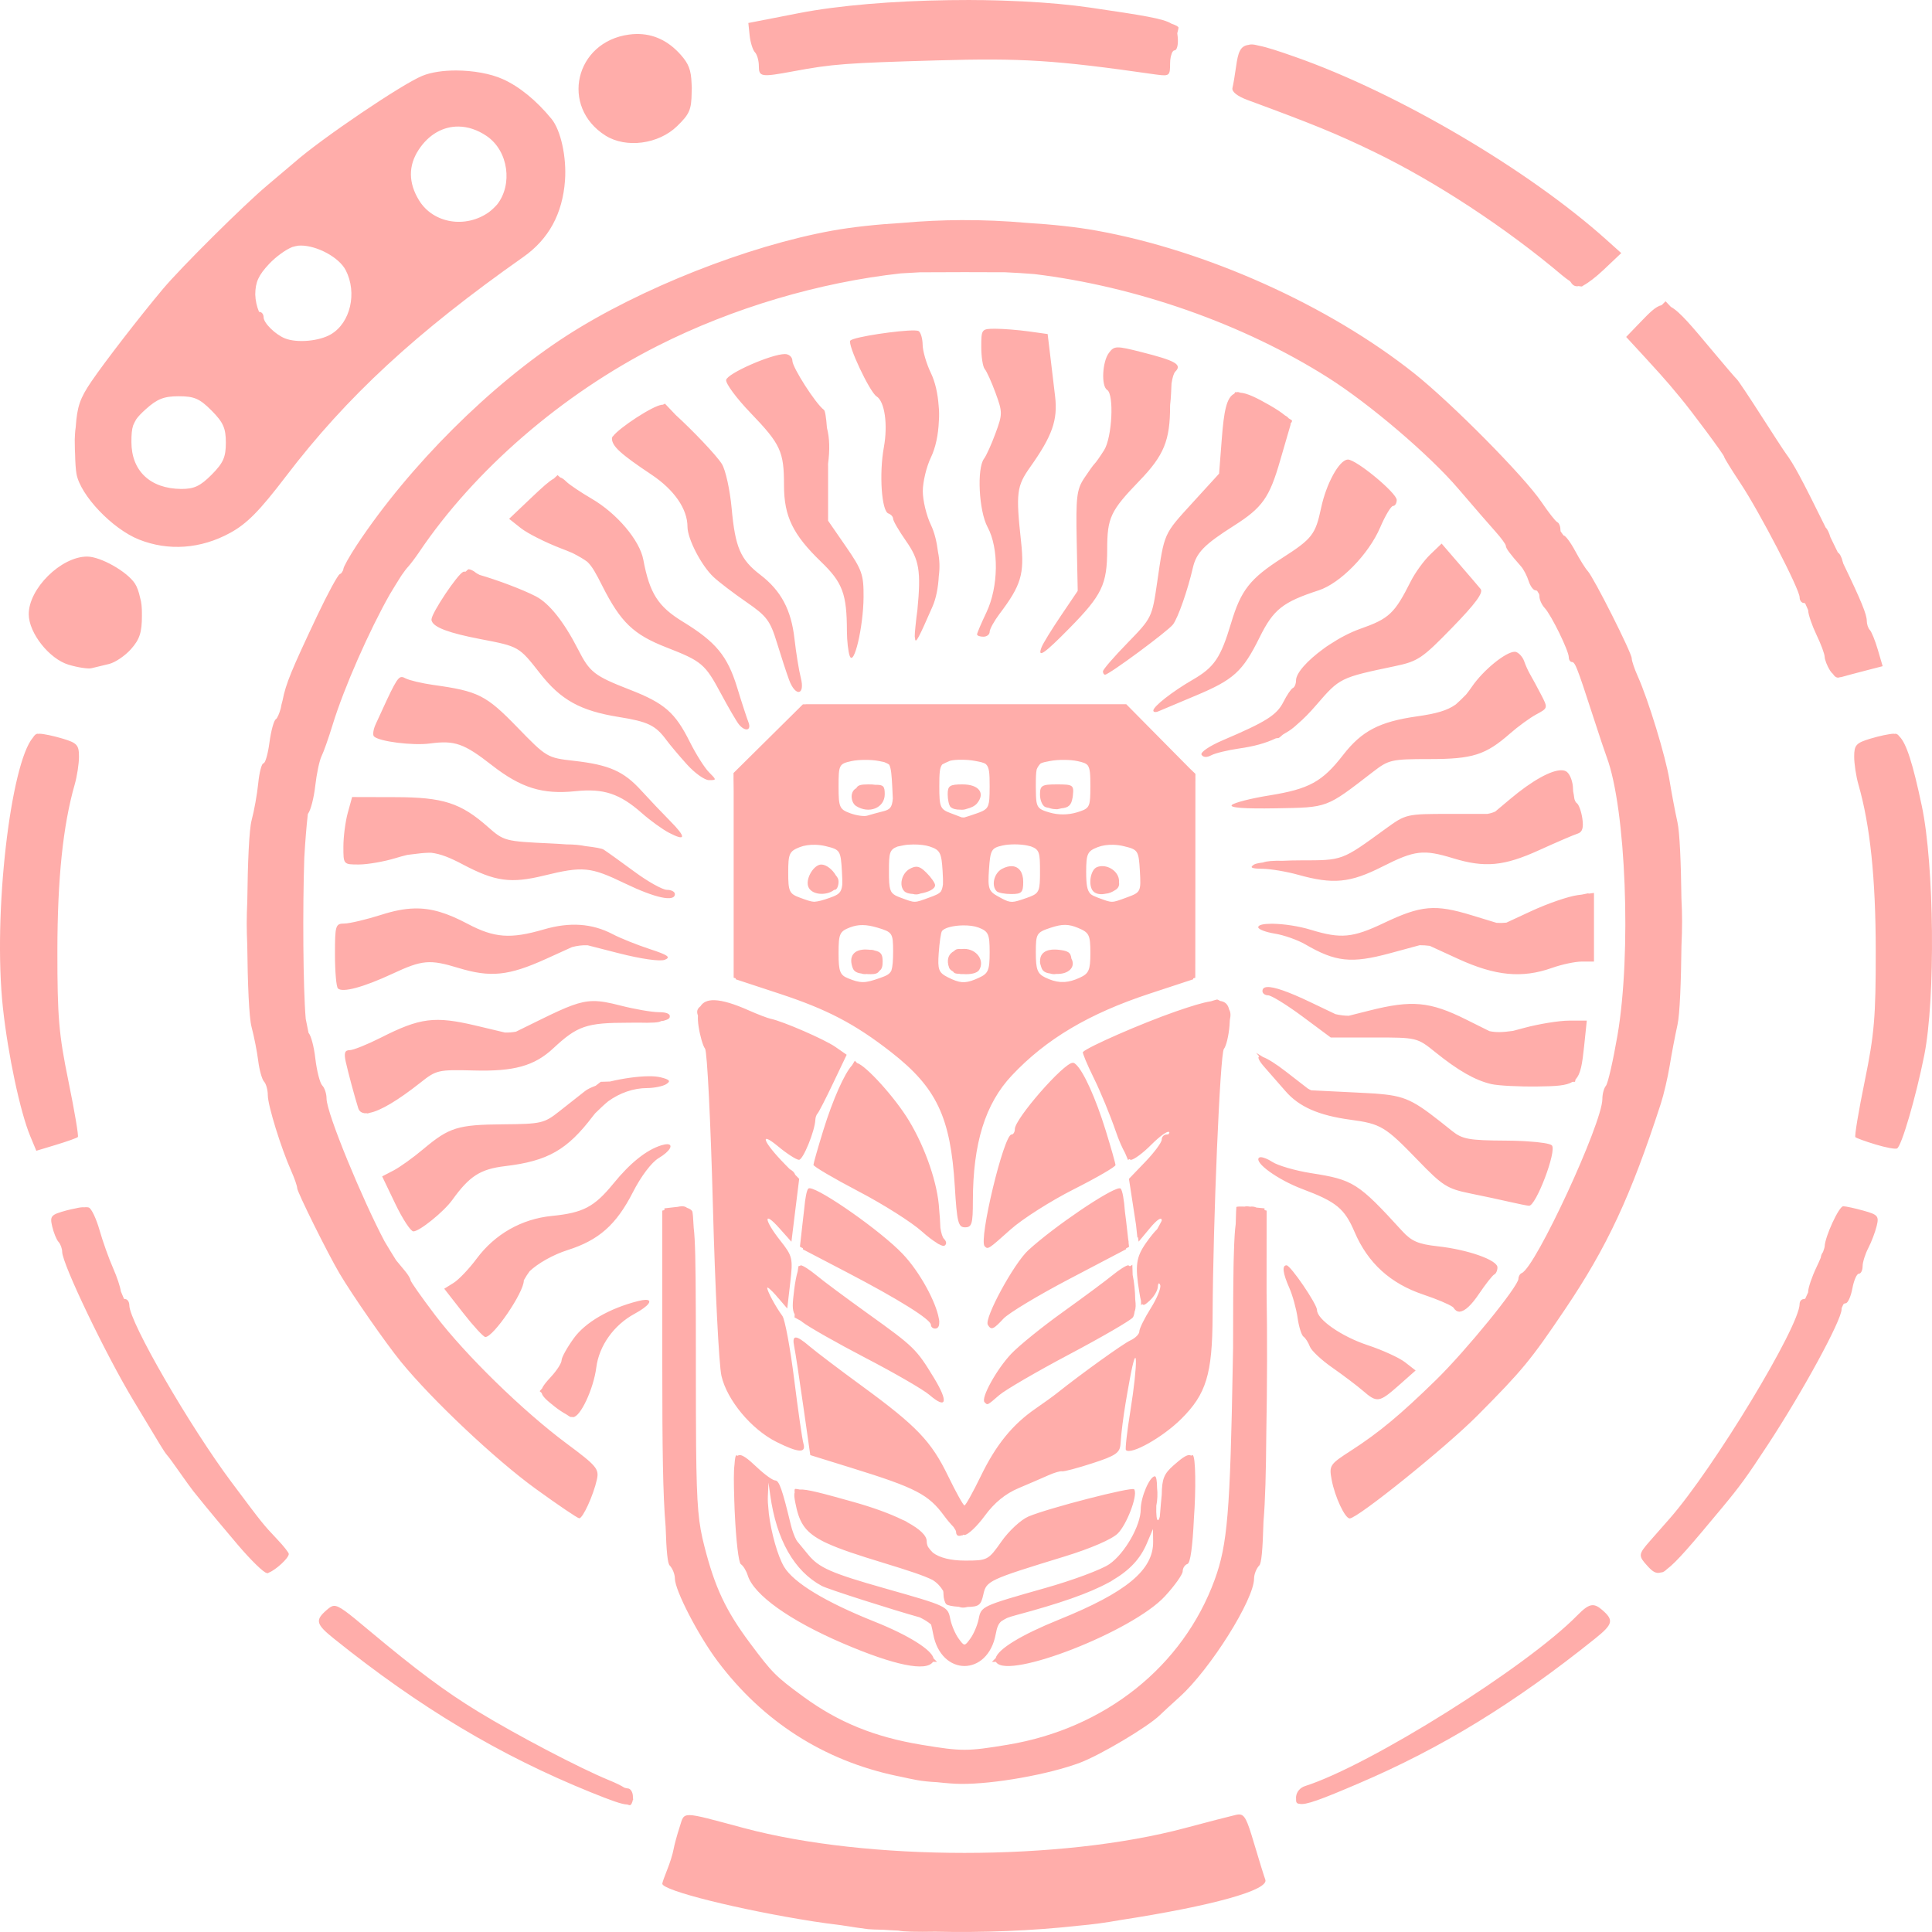 <svg width="50" height="50" viewBox="0 0 50 50" fill="none" xmlns="http://www.w3.org/2000/svg">
<g clip-path="url(#clip0_437_1273)">
<path d="M25.065 0C25.036 0 25.006 0.001 24.977 0.001C24.874 0.001 24.77 0.002 24.666 0.003C24.629 0.004 24.592 0.004 24.555 0.004C23.13 0.024 21.707 0.138 20.67 0.341L19.367 0.595L19.401 0.922C19.421 1.101 19.482 1.295 19.537 1.352C19.593 1.409 19.639 1.568 19.639 1.707C19.639 1.992 19.694 2.001 20.533 1.845C21.546 1.656 21.884 1.631 24.255 1.563C26.448 1.5 27.312 1.555 29.875 1.923C29.886 1.925 29.894 1.926 29.904 1.927C29.921 1.93 29.936 1.931 29.951 1.933C30.268 1.976 30.282 1.948 30.282 1.642C30.282 1.579 30.288 1.521 30.299 1.47C30.308 1.44 30.315 1.415 30.325 1.381C30.345 1.333 30.37 1.303 30.398 1.303C30.462 1.303 30.498 1.149 30.479 0.955C30.476 0.923 30.472 0.892 30.468 0.861C30.486 0.787 30.5 0.73 30.5 0.718C30.5 0.688 30.436 0.654 30.32 0.614C30.106 0.479 29.58 0.398 28.222 0.198C27.71 0.123 27.122 0.07 26.497 0.038L26.488 0.037L26.485 0.037C26.405 0.033 26.325 0.03 26.244 0.027C26.145 0.022 26.046 0.018 25.946 0.015C25.887 0.013 25.829 0.011 25.771 0.01C25.661 0.007 25.551 0.005 25.441 0.003L25.372 0.003C25.27 0.002 25.168 8.18834e-05 25.065 0ZM16.47 0.88C16.407 0.881 16.343 0.886 16.278 0.895C14.881 1.083 14.491 2.762 15.669 3.508C16.201 3.844 17.043 3.733 17.524 3.264C17.844 2.953 17.895 2.842 17.9 2.387C17.906 2.314 17.905 2.239 17.898 2.164C17.886 1.807 17.82 1.647 17.619 1.42C17.294 1.053 16.909 0.873 16.47 0.88ZM32.389 1.15C32.362 1.15 32.336 1.154 32.31 1.162C32.095 1.189 32.04 1.364 31.991 1.714C31.96 1.938 31.917 2.191 31.896 2.275C31.872 2.372 32.018 2.489 32.291 2.59C33.986 3.214 34.592 3.462 35.55 3.925C37.148 4.698 38.98 5.899 40.437 7.133C40.501 7.187 40.567 7.234 40.631 7.277C40.64 7.288 40.649 7.299 40.654 7.306C40.705 7.39 40.772 7.423 40.861 7.403C40.877 7.409 40.892 7.412 40.903 7.413C40.907 7.413 40.913 7.41 40.918 7.409C40.922 7.411 40.929 7.416 40.931 7.416C40.939 7.416 40.958 7.404 40.984 7.384C41.102 7.323 41.306 7.167 41.501 6.983L41.958 6.55L41.578 6.209C39.555 4.392 36.165 2.4 33.512 1.47C33.091 1.322 32.794 1.224 32.581 1.182C32.502 1.161 32.439 1.15 32.389 1.15M11.81 1.824C11.479 1.823 11.162 1.868 10.933 1.961C10.411 2.172 8.323 3.584 7.627 4.196C7.558 4.256 7.239 4.526 6.918 4.796C6.31 5.306 4.687 6.918 4.216 7.479C3.615 8.195 2.716 9.358 2.365 9.873C2.07 10.308 1.996 10.517 1.959 11.062C1.95 11.116 1.944 11.174 1.941 11.235C1.934 11.328 1.932 11.421 1.936 11.514C1.936 11.597 1.939 11.672 1.943 11.743C1.947 11.961 1.96 12.156 1.98 12.267C2.084 12.824 2.908 13.688 3.596 13.963C4.36 14.267 5.199 14.206 5.956 13.791C6.392 13.553 6.715 13.225 7.395 12.334C8.97 10.267 10.772 8.601 13.542 6.652C14.201 6.189 14.559 5.532 14.622 4.671C14.666 4.068 14.514 3.371 14.274 3.078C13.883 2.601 13.443 2.241 13.013 2.048C12.688 1.902 12.237 1.826 11.81 1.824ZM11.868 3.275C12.107 3.278 12.354 3.358 12.59 3.517C13.165 3.906 13.27 4.781 12.865 5.293C12.803 5.363 12.734 5.428 12.66 5.486C12.055 5.921 11.213 5.785 10.845 5.185C10.568 4.734 10.564 4.289 10.835 3.876C11.097 3.476 11.471 3.27 11.868 3.275ZM24.881 5.696C24.375 5.699 23.87 5.722 23.366 5.767C22.694 5.808 22.064 5.874 21.539 5.969C19.351 6.364 16.57 7.463 14.675 8.681C12.701 9.951 10.588 12.058 9.232 14.109C9.042 14.398 8.886 14.676 8.886 14.728C8.886 14.737 8.883 14.747 8.88 14.757L8.84 14.826C8.826 14.84 8.811 14.852 8.793 14.859C8.743 14.879 8.48 15.362 8.21 15.932C7.538 17.353 7.397 17.695 7.313 18.126C7.292 18.2 7.275 18.271 7.266 18.331C7.226 18.475 7.176 18.59 7.139 18.613C7.088 18.645 7.014 18.914 6.974 19.212C6.935 19.51 6.865 19.754 6.819 19.754C6.773 19.754 6.711 19.987 6.683 20.272C6.654 20.558 6.577 20.987 6.512 21.227C6.447 21.465 6.411 22.34 6.4 23.315C6.391 23.526 6.385 23.726 6.385 23.902C6.385 24.07 6.391 24.26 6.399 24.461C6.409 25.446 6.445 26.335 6.51 26.577C6.574 26.817 6.652 27.21 6.682 27.451C6.712 27.691 6.78 27.934 6.833 27.991C6.887 28.048 6.931 28.208 6.931 28.346C6.931 28.607 7.273 29.712 7.538 30.306C7.622 30.495 7.691 30.695 7.691 30.749C7.691 30.848 8.482 32.441 8.785 32.954C9.115 33.513 9.981 34.758 10.374 35.24C11.18 36.228 12.82 37.774 13.859 38.527C14.439 38.947 14.948 39.292 14.99 39.293C15.084 39.297 15.358 38.695 15.448 38.288C15.508 38.017 15.44 37.935 14.671 37.364C13.537 36.522 12.039 35.06 11.261 34.035C10.911 33.573 10.624 33.166 10.624 33.13C10.624 33.094 10.562 32.991 10.488 32.901C10.415 32.814 10.311 32.688 10.25 32.614C10.149 32.453 10.05 32.29 9.953 32.127C9.393 31.072 8.451 28.812 8.451 28.43C8.451 28.306 8.401 28.154 8.34 28.092C8.279 28.03 8.198 27.713 8.16 27.388C8.125 27.081 8.048 26.798 7.985 26.73L7.912 26.368C7.843 25.558 7.831 23.51 7.875 22.201C7.899 21.778 7.93 21.391 7.966 21.074C7.969 21.066 7.972 21.057 7.975 21.053C8.041 20.969 8.124 20.646 8.159 20.335C8.194 20.025 8.267 19.681 8.321 19.571C8.376 19.461 8.503 19.101 8.604 18.771C8.909 17.775 9.565 16.307 10.084 15.389C10.177 15.233 10.272 15.079 10.369 14.925C10.378 14.911 10.387 14.898 10.396 14.884C10.457 14.795 10.515 14.718 10.566 14.663C10.627 14.595 10.751 14.431 10.841 14.298C12.278 12.164 14.548 10.2 17.027 8.947C18.971 7.965 21.203 7.308 23.314 7.075C23.475 7.064 23.639 7.055 23.806 7.047C24.134 7.044 24.5 7.043 24.96 7.043C25.372 7.043 25.706 7.044 26.01 7.046C26.268 7.058 26.521 7.073 26.767 7.093C29.389 7.41 32.17 8.377 34.381 9.78C35.45 10.458 36.996 11.777 37.738 12.645C38.129 13.102 38.566 13.607 38.71 13.766C38.853 13.926 38.971 14.088 38.971 14.126C38.971 14.19 39.072 14.327 39.364 14.658C39.431 14.734 39.52 14.905 39.561 15.037C39.603 15.169 39.683 15.277 39.739 15.277C39.755 15.278 39.772 15.284 39.784 15.295C39.8 15.322 39.816 15.348 39.832 15.375C39.837 15.393 39.84 15.412 39.84 15.433C39.84 15.519 39.901 15.654 39.976 15.734C40.146 15.915 40.6 16.842 40.6 17.009C40.6 17.077 40.637 17.133 40.682 17.133C40.712 17.133 40.738 17.153 40.779 17.236C40.791 17.264 40.804 17.293 40.816 17.322C40.892 17.508 41.013 17.873 41.251 18.607C41.387 19.028 41.535 19.47 41.58 19.59C42.08 20.921 42.225 24.672 41.86 26.796C41.746 27.456 41.612 28.043 41.561 28.1C41.511 28.157 41.469 28.311 41.469 28.442C41.469 29.066 39.742 32.797 39.384 32.946C39.336 32.966 39.297 33.033 39.297 33.094C39.297 33.288 37.94 34.955 37.164 35.713C36.241 36.615 35.687 37.076 34.958 37.546C34.411 37.899 34.394 37.925 34.464 38.3C34.546 38.737 34.807 39.297 34.93 39.297C35.133 39.297 37.42 37.455 38.231 36.639C39.397 35.466 39.613 35.205 40.498 33.892C41.594 32.269 42.205 30.957 42.983 28.559C43.058 28.328 43.161 27.886 43.212 27.577C43.262 27.267 43.353 26.793 43.413 26.523C43.473 26.257 43.506 25.411 43.516 24.472C43.526 24.253 43.532 24.044 43.532 23.848C43.532 23.662 43.526 23.46 43.515 23.248C43.504 22.344 43.471 21.54 43.413 21.282C43.353 21.012 43.26 20.521 43.206 20.19C43.106 19.574 42.659 18.111 42.384 17.499C42.299 17.31 42.229 17.102 42.229 17.038C42.229 16.896 41.245 14.943 41.09 14.778C41.03 14.714 40.884 14.48 40.766 14.259C40.648 14.039 40.513 13.858 40.467 13.858C40.466 13.858 40.465 13.857 40.464 13.857C40.439 13.822 40.413 13.786 40.388 13.751C40.385 13.735 40.383 13.719 40.383 13.703C40.383 13.618 40.346 13.532 40.301 13.512C40.257 13.492 40.074 13.259 39.894 12.993C39.448 12.332 37.569 10.433 36.598 9.661C34.381 7.901 31.222 6.482 28.381 5.969C27.862 5.875 27.24 5.809 26.575 5.768C26.012 5.718 25.447 5.694 24.881 5.696M7.788 6.355C8.201 6.356 8.774 6.656 8.948 6.994C9.248 7.578 9.07 8.352 8.567 8.65C8.265 8.83 7.688 8.882 7.377 8.758C7.125 8.658 6.822 8.359 6.822 8.211C6.822 8.134 6.774 8.072 6.714 8.072C6.71 8.071 6.707 8.071 6.703 8.07C6.644 7.927 6.611 7.775 6.606 7.621C6.609 7.3 6.69 7.124 6.964 6.831C7.141 6.643 7.397 6.458 7.567 6.392C7.617 6.378 7.668 6.366 7.719 6.358C7.742 6.356 7.765 6.355 7.788 6.355ZM43.103 7.799L43.004 7.897C42.847 7.931 42.692 8.09 42.449 8.342L42.085 8.72L42.566 9.242C42.831 9.529 43.12 9.852 43.209 9.959C43.299 10.068 43.391 10.178 43.482 10.286C43.761 10.617 44.619 11.772 44.619 11.818C44.619 11.845 44.81 12.156 45.044 12.508C45.543 13.261 46.574 15.249 46.574 15.459C46.574 15.539 46.623 15.605 46.683 15.605C46.695 15.605 46.707 15.609 46.718 15.616C46.744 15.674 46.771 15.735 46.794 15.788C46.794 15.791 46.795 15.793 46.795 15.796C46.797 15.901 46.893 16.183 47.008 16.424C47.124 16.664 47.22 16.922 47.222 16.998C47.224 17.074 47.286 17.234 47.36 17.352C47.382 17.387 47.409 17.418 47.439 17.444C47.485 17.52 47.546 17.554 47.609 17.529C47.611 17.529 47.617 17.527 47.62 17.526C47.633 17.526 47.646 17.525 47.659 17.521C47.749 17.495 48.025 17.421 48.273 17.357L48.723 17.241L48.597 16.812C48.528 16.576 48.435 16.348 48.391 16.304C48.348 16.259 48.312 16.153 48.312 16.067C48.312 15.904 48.17 15.552 47.705 14.588C47.701 14.574 47.692 14.55 47.69 14.54C47.663 14.42 47.609 14.32 47.564 14.299C47.502 14.171 47.443 14.05 47.37 13.901C47.337 13.786 47.292 13.691 47.25 13.656C46.613 12.364 46.425 12.016 46.217 11.735C46.17 11.672 45.88 11.227 45.572 10.746C45.265 10.266 44.986 9.849 44.952 9.818C44.918 9.788 44.646 9.471 44.347 9.113C43.778 8.432 43.473 8.067 43.242 7.942L43.108 7.8L43.106 7.802L43.103 7.799ZM25.76 8.508C25.402 8.508 25.395 8.518 25.395 8.978C25.395 9.236 25.436 9.494 25.485 9.551C25.535 9.608 25.662 9.888 25.766 10.173C25.947 10.667 25.947 10.717 25.765 11.21C25.66 11.496 25.526 11.793 25.467 11.87C25.277 12.121 25.333 13.225 25.558 13.64C25.855 14.19 25.842 15.187 25.53 15.845C25.396 16.127 25.286 16.384 25.286 16.418C25.286 16.451 25.36 16.478 25.449 16.478C25.539 16.478 25.612 16.422 25.612 16.352C25.612 16.283 25.727 16.074 25.867 15.888C26.427 15.148 26.515 14.855 26.426 14.027C26.288 12.755 26.309 12.585 26.663 12.085C27.234 11.28 27.378 10.869 27.306 10.259C27.27 9.956 27.212 9.47 27.177 9.177L27.113 8.645L26.619 8.576C26.347 8.539 25.96 8.508 25.76 8.508ZM23.668 8.552C23.289 8.543 22.102 8.718 22.007 8.813C21.921 8.899 22.508 10.149 22.686 10.259C22.896 10.39 22.982 10.987 22.874 11.577C22.749 12.264 22.815 13.23 22.992 13.289C23.059 13.312 23.114 13.374 23.114 13.427C23.114 13.48 23.264 13.737 23.446 13.998C23.788 14.485 23.841 14.77 23.742 15.788C23.733 15.854 23.724 15.921 23.716 15.987C23.679 16.327 23.663 16.485 23.681 16.51C23.686 16.708 23.795 16.468 24.133 15.698C24.226 15.487 24.28 15.206 24.296 14.91C24.325 14.693 24.318 14.492 24.276 14.288C24.244 14.023 24.183 13.775 24.092 13.585C23.976 13.345 23.882 12.952 23.882 12.712C23.882 12.471 23.976 12.079 24.092 11.838C24.212 11.588 24.283 11.258 24.298 10.891C24.308 10.76 24.306 10.631 24.292 10.502C24.269 10.176 24.201 9.882 24.092 9.655C23.976 9.415 23.88 9.086 23.878 8.924C23.876 8.763 23.829 8.603 23.775 8.569C23.759 8.559 23.722 8.554 23.668 8.552ZM28.926 8.991C28.815 8.993 28.769 9.039 28.699 9.132C28.526 9.361 28.496 9.994 28.653 10.091C28.837 10.206 28.781 11.324 28.574 11.651C28.471 11.814 28.36 11.972 28.327 12.002C28.295 12.032 28.172 12.204 28.053 12.384C27.865 12.671 27.842 12.872 27.865 14.001L27.891 15.277C27.89 15.284 27.889 15.291 27.887 15.298L27.455 15.937C27.215 16.292 26.99 16.658 26.956 16.749C26.841 17.048 27.022 16.925 27.678 16.257C28.523 15.398 28.653 15.125 28.654 14.218C28.655 13.396 28.737 13.221 29.491 12.44C30.124 11.785 30.282 11.397 30.282 10.506C30.282 10.497 30.283 10.488 30.283 10.479C30.294 10.376 30.303 10.276 30.307 10.181L30.319 9.924C30.343 9.768 30.377 9.658 30.417 9.617C30.599 9.435 30.429 9.336 29.544 9.113C29.214 9.029 29.038 8.988 28.926 8.991ZM20.314 9.163C19.963 9.163 18.825 9.664 18.793 9.832C18.776 9.923 19.06 10.308 19.426 10.688C20.202 11.495 20.29 11.685 20.29 12.559C20.29 13.362 20.518 13.833 21.247 14.537C21.806 15.075 21.916 15.369 21.918 16.333C21.919 16.583 21.952 16.873 21.991 16.977C22.1 17.262 22.343 16.227 22.349 15.454C22.353 14.873 22.31 14.749 21.892 14.144L21.431 13.476V12.08C21.431 12.055 21.43 12.032 21.43 12.007C21.477 11.642 21.472 11.348 21.401 11.071C21.381 10.802 21.354 10.629 21.322 10.606C21.116 10.458 20.507 9.51 20.507 9.337C20.507 9.241 20.42 9.163 20.314 9.163ZM31.978 10.146C31.968 10.146 31.956 10.162 31.943 10.189C31.742 10.286 31.674 10.647 31.62 11.353L31.55 12.258L30.869 13.004C30.109 13.837 30.136 13.777 29.949 15.059C29.815 15.981 29.81 15.991 29.18 16.639C28.83 16.997 28.544 17.328 28.544 17.375C28.544 17.422 28.569 17.461 28.599 17.461C28.701 17.461 30.229 16.332 30.358 16.16C30.488 15.987 30.737 15.276 30.871 14.695C30.962 14.302 31.164 14.095 31.933 13.606C32.672 13.137 32.854 12.879 33.131 11.915C33.247 11.512 33.366 11.103 33.396 11.005C33.401 10.99 33.402 10.975 33.401 10.959C33.434 10.925 33.448 10.892 33.429 10.874C33.42 10.867 33.392 10.849 33.351 10.826C33.337 10.807 33.319 10.791 33.3 10.778C33.287 10.769 33.267 10.757 33.251 10.748C33.163 10.674 33.035 10.589 32.858 10.487C32.515 10.29 32.273 10.174 32.099 10.163C32.069 10.152 32.047 10.146 32.035 10.146C32.022 10.146 32.01 10.149 31.997 10.153C31.993 10.152 31.98 10.146 31.978 10.146M4.626 10.255C5.028 10.255 5.167 10.316 5.476 10.626C5.778 10.931 5.845 11.08 5.845 11.456C5.845 11.832 5.778 11.982 5.476 12.286C5.181 12.582 5.021 12.656 4.688 12.654C3.888 12.647 3.401 12.187 3.401 11.438C3.401 11.249 3.41 11.12 3.445 11.012C3.468 10.958 3.495 10.904 3.525 10.852C3.581 10.772 3.66 10.692 3.774 10.589C4.07 10.323 4.244 10.255 4.626 10.255ZM17.208 10.446L17.153 10.476C17.149 10.475 17.145 10.474 17.141 10.473L17.14 10.474L17.136 10.47L17.127 10.476C16.897 10.498 16.021 11.074 15.864 11.291C15.863 11.292 15.854 11.298 15.853 11.298C15.848 11.303 15.845 11.31 15.846 11.318C15.841 11.327 15.838 11.336 15.837 11.346C15.837 11.546 16.055 11.746 16.861 12.284C17.45 12.677 17.792 13.173 17.792 13.633C17.792 13.944 18.151 14.637 18.464 14.931C18.602 15.061 18.984 15.352 19.313 15.579C19.847 15.947 19.931 16.059 20.11 16.644C20.22 17.003 20.361 17.432 20.422 17.597C20.587 18.042 20.841 17.996 20.725 17.543C20.675 17.348 20.602 16.893 20.561 16.533C20.477 15.781 20.213 15.287 19.676 14.875C19.162 14.481 19.027 14.167 18.935 13.155C18.891 12.678 18.778 12.162 18.682 12.008C18.535 11.773 17.901 11.116 17.49 10.742L17.208 10.446ZM34.877 11.893C34.875 11.893 34.872 11.895 34.87 11.895C34.653 11.917 34.322 12.521 34.19 13.146C34.045 13.832 33.958 13.944 33.189 14.437C32.348 14.976 32.116 15.271 31.859 16.131C31.591 17.025 31.426 17.269 30.867 17.592C30.343 17.895 29.848 18.282 29.848 18.389C29.848 18.432 29.909 18.44 29.984 18.407C30.058 18.374 30.486 18.194 30.934 18.007C31.929 17.591 32.159 17.382 32.599 16.494C32.956 15.772 33.196 15.582 34.128 15.278C34.686 15.096 35.422 14.344 35.719 13.65C35.85 13.344 36 13.094 36.052 13.094C36.104 13.094 36.147 13.024 36.147 12.939C36.147 12.758 35.102 11.893 34.883 11.893C34.881 11.893 34.88 11.893 34.879 11.893C34.878 11.893 34.877 11.893 34.877 11.893ZM14.43 12.296L14.332 12.387C14.212 12.451 14.043 12.604 13.754 12.878L13.176 13.427L13.482 13.67C13.651 13.803 14.114 14.037 14.512 14.19C14.616 14.229 14.72 14.271 14.822 14.315C14.985 14.399 15.107 14.47 15.2 14.54C15.33 14.664 15.424 14.84 15.588 15.164C16.064 16.105 16.395 16.422 17.24 16.752C18.166 17.113 18.246 17.181 18.661 17.956C18.853 18.314 19.06 18.669 19.12 18.744C19.284 18.947 19.456 18.909 19.369 18.689C19.328 18.584 19.195 18.179 19.076 17.788C18.825 16.973 18.528 16.613 17.668 16.087C17.03 15.697 16.811 15.353 16.649 14.485C16.556 13.984 15.966 13.287 15.312 12.906C15.033 12.743 14.741 12.547 14.662 12.47C14.6 12.41 14.551 12.37 14.498 12.356L14.43 12.296ZM37.309 14.068L37.012 14.353C36.849 14.51 36.625 14.819 36.513 15.04C36.09 15.881 35.952 16.01 35.2 16.275C34.942 16.366 34.666 16.512 34.413 16.679C34.352 16.717 34.295 16.756 34.24 16.799C33.842 17.09 33.541 17.414 33.541 17.609C33.541 17.698 33.504 17.787 33.459 17.806C33.414 17.826 33.303 17.99 33.212 18.171C33.041 18.506 32.766 18.68 31.659 19.152C31.302 19.304 31.057 19.47 31.096 19.533C31.139 19.603 31.233 19.608 31.348 19.546C31.449 19.492 31.776 19.413 32.074 19.37C32.446 19.317 32.748 19.237 33.019 19.108C33.05 19.104 33.081 19.099 33.089 19.099C33.1 19.099 33.142 19.064 33.2 19.012C33.222 18.999 33.245 18.986 33.267 18.971C33.377 18.91 33.477 18.836 33.576 18.742C33.737 18.605 33.897 18.442 34.067 18.244C34.671 17.543 34.684 17.537 36.092 17.242C36.697 17.115 36.803 17.045 37.585 16.24C38.185 15.623 38.395 15.338 38.319 15.244C38.26 15.172 38.009 14.878 37.76 14.591L37.309 14.068ZM2.254 14.404C1.578 14.404 0.736 15.239 0.744 15.903C0.75 16.389 1.277 17.053 1.776 17.203C2.013 17.274 2.28 17.315 2.369 17.293C2.459 17.271 2.662 17.222 2.821 17.184C2.98 17.146 3.237 16.972 3.392 16.797C3.615 16.545 3.673 16.367 3.673 15.93L3.672 15.912C3.672 15.904 3.673 15.898 3.673 15.889C3.673 15.713 3.661 15.585 3.626 15.47C3.594 15.319 3.548 15.188 3.493 15.104C3.29 14.792 2.603 14.404 2.254 14.404ZM12.129 14.732C12.116 14.732 12.088 14.757 12.05 14.795C12.024 14.793 12.003 14.793 11.992 14.797C11.844 14.854 11.167 15.868 11.167 16.031C11.167 16.035 11.168 16.038 11.168 16.042C11.168 16.044 11.167 16.046 11.167 16.047C11.167 16.055 11.169 16.062 11.174 16.07C11.226 16.237 11.622 16.384 12.43 16.539C13.435 16.732 13.429 16.729 13.98 17.432C14.517 18.117 15.02 18.395 16.011 18.555C16.77 18.676 16.966 18.771 17.247 19.153C17.335 19.273 17.573 19.556 17.776 19.781C17.978 20.006 18.235 20.19 18.348 20.19C18.548 20.19 18.548 20.186 18.347 19.984C18.233 19.87 18.011 19.517 17.852 19.2C17.473 18.44 17.197 18.199 16.307 17.852C15.378 17.49 15.263 17.401 14.958 16.801C14.598 16.096 14.215 15.614 13.871 15.435C13.517 15.251 12.854 15.006 12.414 14.879C12.362 14.853 12.327 14.833 12.313 14.821C12.256 14.772 12.173 14.732 12.129 14.732M39.201 16.868C38.976 16.866 38.393 17.334 38.092 17.773C38.045 17.843 37.995 17.91 37.941 17.976C37.839 18.08 37.751 18.166 37.674 18.232C37.448 18.393 37.162 18.47 36.669 18.54C35.699 18.678 35.241 18.918 34.76 19.538C34.222 20.232 33.881 20.419 32.853 20.585C32.378 20.661 31.941 20.773 31.881 20.832C31.809 20.904 32.193 20.933 33.02 20.919C34.379 20.895 34.308 20.921 35.539 19.971C35.941 19.661 36.016 19.645 36.989 19.645C38.113 19.645 38.447 19.539 39.08 18.983C39.289 18.8 39.596 18.576 39.762 18.487C40.062 18.326 40.063 18.323 39.882 17.975C39.782 17.782 39.657 17.551 39.604 17.461C39.551 17.371 39.48 17.215 39.446 17.114C39.412 17.013 39.32 16.905 39.241 16.875C39.228 16.87 39.214 16.868 39.201 16.868ZM10.405 17.522C10.287 17.511 10.192 17.715 9.722 18.744C9.66 18.879 9.641 19.02 9.678 19.058C9.81 19.191 10.684 19.301 11.132 19.241C11.769 19.156 12.008 19.24 12.729 19.803C13.484 20.392 14.04 20.565 14.893 20.476C15.624 20.4 16.04 20.538 16.619 21.05C16.831 21.237 17.143 21.462 17.312 21.551C17.754 21.781 17.765 21.673 17.344 21.248C17.143 21.045 16.808 20.692 16.601 20.465C16.142 19.959 15.768 19.794 14.855 19.69C14.161 19.612 14.146 19.603 13.384 18.818C12.58 17.99 12.377 17.888 11.221 17.727C10.922 17.685 10.596 17.608 10.496 17.556C10.461 17.538 10.433 17.524 10.405 17.522ZM20.854 18.225L20.851 18.228H20.779L19.881 19.117L18.988 20.001L18.987 20.003L18.983 20.006L18.984 20.119L18.983 20.121L18.987 20.471V25.302L19.041 25.32L19.041 25.344L20.168 25.715C21.408 26.123 22.124 26.497 23.061 27.228C24.239 28.148 24.6 28.908 24.71 30.699C24.767 31.639 24.798 31.763 24.976 31.763C25.151 31.763 25.178 31.672 25.178 31.081C25.18 29.587 25.497 28.566 26.186 27.833C27.07 26.892 28.183 26.231 29.753 25.715L30.88 25.344L30.88 25.321L30.934 25.304L30.936 22.665L30.937 20.239L30.938 20.145L30.937 20.144V20.108L30.938 20.035L30.937 20.034V20.027L30.794 19.89L30.042 19.13L29.147 18.225H24.953H20.854ZM0.973 18.989C0.935 18.989 0.895 19.021 0.853 19.088C0.278 19.751 -0.189 23.644 0.076 26.087C0.208 27.299 0.523 28.781 0.784 29.407L0.94 29.782L1.456 29.626C1.74 29.54 1.991 29.45 2.015 29.426C2.039 29.402 1.929 28.752 1.771 27.98C1.521 26.763 1.484 26.316 1.485 24.605C1.487 22.733 1.63 21.361 1.934 20.3C1.994 20.09 2.044 19.767 2.044 19.581C2.044 19.282 1.994 19.227 1.624 19.116C1.393 19.046 1.121 18.989 1.021 18.989C1.012 18.989 1.003 18.991 0.994 18.992C0.988 18.992 0.977 18.989 0.973 18.989ZM49.009 18.989C48.908 18.989 48.637 19.046 48.406 19.116C48.036 19.227 47.986 19.282 47.986 19.581C47.986 19.767 48.035 20.09 48.095 20.3C48.4 21.361 48.543 22.733 48.544 24.605C48.546 26.316 48.508 26.763 48.259 27.98C48.1 28.752 47.992 29.404 48.017 29.429C48.042 29.454 48.278 29.54 48.54 29.619C48.803 29.699 49.053 29.745 49.096 29.722C49.214 29.659 49.583 28.393 49.799 27.314C50.093 25.842 50.059 22.38 49.736 20.856C49.506 19.769 49.338 19.235 49.156 19.059C49.122 19.013 49.089 18.989 49.056 18.989C49.053 18.989 49.04 18.992 49.034 18.993C49.026 18.991 49.017 18.989 49.009 18.989ZM24.885 19.662C25.003 19.662 25.128 19.672 25.233 19.692C25.372 19.718 25.459 19.735 25.515 19.776C25.604 19.861 25.612 20.003 25.612 20.358C25.612 20.386 25.612 20.408 25.611 20.433C25.611 20.47 25.611 20.508 25.61 20.54C25.61 20.576 25.608 20.607 25.606 20.637C25.605 20.65 25.605 20.666 25.604 20.679C25.584 20.928 25.514 20.968 25.27 21.053C25.131 21.102 25.008 21.142 24.951 21.157C24.93 21.157 24.909 21.155 24.888 21.153C24.86 21.141 24.756 21.101 24.607 21.046C24.332 20.945 24.309 20.89 24.309 20.347C24.309 20.013 24.318 19.864 24.385 19.784C24.433 19.756 24.493 19.729 24.571 19.696C24.58 19.692 24.587 19.69 24.596 19.686C24.67 19.669 24.773 19.661 24.885 19.662ZM22.382 19.666C22.51 19.665 22.64 19.674 22.742 19.694C22.788 19.702 22.834 19.712 22.88 19.722C22.937 19.744 22.982 19.765 23.014 19.792C23.063 19.892 23.076 20.058 23.092 20.37L23.106 20.665C23.087 20.905 23.028 20.953 22.853 20.997C22.709 21.033 22.526 21.084 22.445 21.109C22.365 21.135 22.165 21.106 22.001 21.046C21.726 20.945 21.702 20.89 21.702 20.354C21.702 19.792 21.714 19.768 22.037 19.697C22.128 19.677 22.254 19.666 22.382 19.666ZM27.539 19.666C27.667 19.666 27.793 19.677 27.884 19.697C28.022 19.727 28.103 19.75 28.151 19.808L28.151 19.808C28.213 19.896 28.218 20.041 28.219 20.345V20.354C28.219 20.379 28.218 20.399 28.218 20.422C28.218 20.459 28.218 20.498 28.217 20.531C28.21 20.904 28.163 20.935 27.866 21.025C27.64 21.093 27.386 21.094 27.16 21.027C26.937 20.961 26.856 20.926 26.825 20.755C26.811 20.669 26.808 20.551 26.807 20.384C26.807 20.373 26.807 20.365 26.807 20.353V20.343C26.807 20.138 26.809 20.005 26.829 19.914C26.852 19.855 26.886 19.803 26.931 19.759C26.986 19.73 27.064 19.715 27.178 19.694C27.281 19.674 27.411 19.665 27.539 19.666ZM40.407 19.934C40.139 19.933 39.648 20.204 39.089 20.674L38.698 21.002C38.635 21.031 38.569 21.051 38.49 21.064H37.507C36.4 21.064 36.383 21.068 35.861 21.447C34.714 22.281 34.76 22.264 33.649 22.266C33.495 22.266 33.345 22.27 33.204 22.277C32.949 22.271 32.777 22.286 32.689 22.32C32.571 22.336 32.485 22.354 32.455 22.374C32.332 22.453 32.386 22.481 32.672 22.484C32.881 22.486 33.296 22.556 33.595 22.639C34.502 22.893 34.941 22.85 35.773 22.429C36.615 22.003 36.835 21.977 37.604 22.211C38.428 22.463 38.923 22.416 39.835 22.001C40.286 21.796 40.732 21.604 40.827 21.575C40.952 21.536 40.986 21.427 40.951 21.182C40.923 20.995 40.858 20.816 40.805 20.783C40.783 20.769 40.763 20.732 40.747 20.681C40.746 20.674 40.744 20.668 40.743 20.66C40.735 20.599 40.725 20.538 40.713 20.478C40.712 20.457 40.709 20.437 40.709 20.416C40.709 20.246 40.639 20.05 40.554 19.979C40.518 19.949 40.468 19.934 40.407 19.934ZM22.47 20.3C22.284 20.3 22.199 20.319 22.163 20.396C22.095 20.434 22.059 20.487 22.045 20.559C22.024 20.672 22.072 20.807 22.153 20.858C22.492 21.074 22.897 20.908 22.897 20.554C22.897 20.355 22.868 20.305 22.655 20.311C22.61 20.302 22.55 20.3 22.47 20.3M24.909 20.3C24.58 20.3 24.526 20.336 24.526 20.554C24.526 20.694 24.559 20.842 24.598 20.882C24.65 20.934 24.748 20.956 24.855 20.954C24.91 20.961 24.968 20.953 25.023 20.932C25.131 20.906 25.23 20.858 25.285 20.792C25.506 20.525 25.334 20.3 24.909 20.3ZM27.357 20.3C26.962 20.3 26.915 20.328 26.915 20.564C26.915 20.709 26.977 20.853 27.051 20.885C27.073 20.894 27.107 20.902 27.145 20.908C27.201 20.929 27.26 20.94 27.32 20.941C27.348 20.946 27.375 20.943 27.405 20.934C27.426 20.93 27.448 20.926 27.468 20.92C27.652 20.903 27.725 20.838 27.756 20.653C27.761 20.636 27.763 20.618 27.764 20.6C27.765 20.594 27.766 20.589 27.766 20.584C27.795 20.317 27.766 20.3 27.357 20.3ZM9.113 20.627L9 21.037C8.938 21.262 8.887 21.655 8.887 21.91C8.886 22.374 8.886 22.374 9.293 22.373C9.517 22.372 9.941 22.298 10.234 22.209C10.336 22.177 10.44 22.149 10.544 22.124C10.627 22.114 10.73 22.103 10.794 22.094C10.94 22.075 11.057 22.067 11.164 22.07C11.405 22.099 11.643 22.195 11.973 22.369C12.814 22.814 13.217 22.87 14.078 22.66C15.09 22.413 15.278 22.431 16.178 22.865C16.963 23.243 17.466 23.35 17.466 23.138C17.466 23.078 17.374 23.029 17.261 23.029C17.148 23.029 16.769 22.818 16.419 22.559C16.069 22.301 15.709 22.043 15.62 21.986C15.575 21.958 15.401 21.926 15.156 21.898C15.004 21.867 14.842 21.853 14.661 21.853C14.525 21.843 14.389 21.834 14.253 21.828C13.073 21.774 13.041 21.766 12.631 21.404C11.921 20.777 11.469 20.632 10.222 20.63L9.113 20.627ZM26.267 21.852C26.383 21.853 26.5 21.863 26.59 21.883C26.624 21.89 26.653 21.897 26.68 21.905C26.904 21.987 26.915 22.071 26.915 22.546C26.915 22.579 26.915 22.606 26.915 22.635C26.914 22.666 26.914 22.698 26.914 22.725C26.906 23.099 26.857 23.137 26.573 23.237C26.385 23.303 26.284 23.337 26.198 23.34C26.177 23.339 26.155 23.337 26.134 23.335C26.055 23.322 25.974 23.279 25.829 23.199C25.586 23.066 25.561 22.994 25.595 22.5C25.629 21.994 25.657 21.945 25.948 21.881C26.035 21.861 26.15 21.852 26.267 21.852ZM23.641 21.855C23.795 21.854 23.954 21.872 24.059 21.907C24.331 21.998 24.366 22.067 24.395 22.55C24.404 22.698 24.408 22.804 24.404 22.885C24.394 22.964 24.378 23.025 24.35 23.071C24.301 23.133 24.213 23.169 24.061 23.224C23.646 23.375 23.698 23.374 23.304 23.23C23.098 23.154 23.033 23.104 23.014 22.857C23.013 22.851 23.013 22.844 23.012 22.838C23.01 22.802 23.008 22.763 23.007 22.719C23.006 22.7 23.007 22.676 23.006 22.656C23.006 22.62 23.006 22.586 23.006 22.545C23.006 22.076 23.018 21.988 23.23 21.908C23.273 21.898 23.32 21.888 23.38 21.877C23.457 21.862 23.548 21.855 23.641 21.855ZM21.107 21.863C21.196 21.866 21.288 21.878 21.376 21.9C21.743 21.989 21.757 22.011 21.789 22.552C21.798 22.71 21.802 22.82 21.797 22.905C21.772 23.112 21.698 23.156 21.469 23.237C21.292 23.299 21.179 23.331 21.072 23.338C20.981 23.334 20.886 23.299 20.697 23.23C20.427 23.13 20.399 23.07 20.399 22.581C20.399 22.093 20.428 22.03 20.697 21.924C20.813 21.879 20.957 21.858 21.107 21.863ZM28.818 21.863C28.909 21.866 28.999 21.878 29.087 21.9C29.453 21.988 29.469 22.013 29.5 22.541C29.531 23.077 29.522 23.094 29.166 23.224C28.751 23.375 28.803 23.374 28.409 23.23C28.329 23.2 28.27 23.174 28.227 23.139C28.133 23.047 28.111 22.901 28.11 22.561C28.111 22.093 28.143 22.028 28.409 21.924C28.525 21.879 28.669 21.858 28.818 21.863ZM21.255 22.374C21.069 22.374 20.857 22.714 20.911 22.924C20.975 23.168 21.39 23.191 21.587 23.03C21.592 23.03 21.598 23.029 21.602 23.029C21.657 23.029 21.702 22.932 21.702 22.813C21.702 22.757 21.676 22.703 21.633 22.657C21.55 22.51 21.388 22.374 21.255 22.374M28.546 22.416C28.493 22.413 28.439 22.421 28.39 22.441C28.216 22.507 28.154 22.928 28.296 23.07C28.369 23.143 28.495 23.156 28.619 23.128C28.696 23.123 28.776 23.091 28.87 23.03C28.95 22.98 28.974 22.906 28.959 22.831C28.98 22.617 28.769 22.426 28.546 22.416ZM26.197 22.417C26.119 22.412 26.029 22.434 25.93 22.487C25.725 22.598 25.649 22.92 25.793 23.065C25.833 23.105 26.004 23.138 26.173 23.138C26.44 23.138 26.481 23.096 26.481 22.822C26.481 22.574 26.369 22.429 26.197 22.417ZM23.712 22.431C23.663 22.432 23.61 22.45 23.546 22.485C23.337 22.597 23.258 22.919 23.404 23.065C23.448 23.11 23.531 23.131 23.627 23.136C23.693 23.157 23.763 23.15 23.826 23.123C24.019 23.091 24.2 23.009 24.2 22.908C24.2 22.855 24.101 22.711 23.98 22.59C23.871 22.48 23.796 22.431 23.712 22.431ZM41.252 23.109L41.111 23.128L41.11 23.117L40.944 23.151L40.823 23.167C40.587 23.199 40.053 23.383 39.636 23.576L38.985 23.878C38.9 23.887 38.815 23.889 38.73 23.883L38.084 23.686C37.138 23.397 36.777 23.429 35.811 23.889C35.008 24.271 34.701 24.3 33.931 24.065C33.607 23.966 33.227 23.912 32.949 23.907C32.929 23.906 32.911 23.906 32.893 23.907C32.698 23.908 32.563 23.936 32.563 23.997C32.563 24.05 32.756 24.124 32.992 24.162C33.228 24.2 33.582 24.325 33.779 24.439C34.566 24.897 34.972 24.94 35.969 24.671L36.741 24.462C36.829 24.462 36.916 24.467 37.003 24.479L37.737 24.816C38.699 25.257 39.391 25.324 40.166 25.049C40.42 24.959 40.768 24.885 40.94 24.885H41.252V23.997V23.109ZM10.725 23.511C10.461 23.517 10.186 23.573 9.864 23.676C9.475 23.799 9.048 23.9 8.913 23.901C8.682 23.902 8.669 23.946 8.669 24.703C8.669 25.143 8.703 25.538 8.745 25.58C8.861 25.697 9.409 25.549 10.158 25.2C10.927 24.841 11.121 24.824 11.863 25.05C12.695 25.303 13.164 25.255 14.136 24.814L14.803 24.511C14.943 24.474 15.072 24.458 15.209 24.464L16.006 24.668C16.594 24.818 17.082 24.888 17.205 24.839C17.369 24.773 17.289 24.716 16.814 24.561C16.486 24.453 16.055 24.281 15.858 24.177C15.322 23.896 14.746 23.857 14.071 24.054C13.212 24.305 12.793 24.274 12.103 23.909C11.57 23.627 11.164 23.5 10.725 23.511ZM27.566 23.936C27.674 23.937 27.776 23.963 27.899 24.014C28.188 24.134 28.218 24.195 28.219 24.659V24.668C28.218 25.109 28.18 25.195 27.942 25.304C27.799 25.37 27.674 25.405 27.552 25.414C27.514 25.414 27.476 25.414 27.437 25.413C27.316 25.403 27.192 25.366 27.051 25.298C26.849 25.2 26.807 25.091 26.807 24.66V24.658L26.807 24.645C26.807 24.159 26.826 24.131 27.193 24.009C27.343 23.96 27.457 23.935 27.566 23.936ZM22.325 23.941C22.439 23.942 22.562 23.964 22.707 24.007C23.095 24.124 23.113 24.144 23.114 24.626V24.629C23.113 24.861 23.102 25.012 23.07 25.115C23.026 25.212 22.941 25.252 22.772 25.311C22.573 25.381 22.45 25.416 22.334 25.417L22.328 25.416C22.215 25.416 22.109 25.384 21.946 25.318C21.738 25.234 21.702 25.138 21.702 24.668C21.702 24.166 21.729 24.105 22.001 24C22.107 23.96 22.211 23.94 22.325 23.941ZM24.921 23.949C25.068 23.947 25.215 23.964 25.322 24.004C25.581 24.104 25.612 24.171 25.612 24.646C25.612 25.11 25.577 25.194 25.335 25.304C25.181 25.375 25.072 25.412 24.968 25.418C24.944 25.419 24.92 25.419 24.896 25.418C24.79 25.409 24.681 25.368 24.528 25.291C24.292 25.171 24.263 25.093 24.294 24.665C24.313 24.396 24.35 24.142 24.375 24.102C24.431 24.01 24.676 23.953 24.921 23.949V23.949ZM24.95 24.557C24.921 24.557 24.894 24.559 24.868 24.562C24.854 24.561 24.84 24.559 24.825 24.559C24.765 24.559 24.723 24.575 24.693 24.612C24.542 24.69 24.489 24.849 24.565 25.049C24.58 25.086 24.617 25.118 24.666 25.143C24.692 25.188 24.738 25.202 24.817 25.201C24.852 25.21 24.891 25.213 24.93 25.209C25.105 25.223 25.287 25.19 25.341 25.102C25.491 24.858 25.275 24.557 24.95 24.557ZM22.421 24.573C22.093 24.566 21.954 24.752 22.07 25.056C22.101 25.136 22.172 25.18 22.291 25.194C22.335 25.211 22.386 25.214 22.437 25.207C22.452 25.212 22.468 25.213 22.486 25.21C22.503 25.211 22.519 25.212 22.535 25.212C22.654 25.212 22.721 25.19 22.756 25.127C22.823 25.083 22.843 25.012 22.843 24.885C22.843 24.701 22.803 24.634 22.634 24.599C22.6 24.585 22.56 24.579 22.514 24.581C22.505 24.58 22.498 24.579 22.489 24.578C22.466 24.576 22.444 24.574 22.421 24.574M27.308 24.574C27.061 24.568 26.921 24.673 26.918 24.856C26.917 24.863 26.915 24.87 26.915 24.878C26.915 24.924 26.926 24.97 26.942 25.012C26.947 25.026 26.952 25.041 26.957 25.056C26.988 25.136 27.059 25.18 27.178 25.194C27.228 25.213 27.285 25.215 27.342 25.205C27.649 25.217 27.85 25.03 27.727 24.806C27.711 24.645 27.634 24.603 27.376 24.578C27.354 24.576 27.331 24.574 27.308 24.574ZM32.792 25.545C32.712 25.551 32.672 25.585 32.672 25.649C32.672 25.709 32.738 25.759 32.82 25.759C32.901 25.759 33.299 26.004 33.704 26.304L34.439 26.85H35.556C36.669 26.85 36.676 26.852 37.144 27.229C37.737 27.707 38.176 27.958 38.591 28.055C38.77 28.097 39.316 28.125 39.803 28.118C40.267 28.112 40.533 28.098 40.696 27.998L40.761 27.997L40.775 27.934C40.91 27.791 40.949 27.535 40.998 27.067L41.066 26.414H40.606C40.354 26.414 39.833 26.498 39.449 26.601L39.157 26.679C38.883 26.718 38.709 26.722 38.545 26.685L37.936 26.382C37.005 25.919 36.536 25.876 35.438 26.154L34.905 26.288C34.79 26.287 34.675 26.272 34.562 26.246L33.911 25.935C33.341 25.663 32.969 25.533 32.792 25.545ZM31.496 25.868C31.485 25.868 31.425 25.886 31.339 25.913C31.125 25.946 30.828 26.038 30.416 26.181C29.542 26.486 28.162 27.089 28.026 27.226C28.007 27.245 28.134 27.549 28.308 27.901C28.482 28.254 28.737 28.874 28.876 29.279C28.953 29.506 29.042 29.706 29.118 29.842L29.193 30.02L29.229 29.997C29.244 30.009 29.256 30.016 29.267 30.016C29.344 30.016 29.582 29.84 29.797 29.623C30.012 29.407 30.218 29.26 30.253 29.296C30.258 29.301 30.262 29.306 30.265 29.312C30.258 29.324 30.253 29.334 30.246 29.346L30.241 29.353C30.229 29.358 30.213 29.361 30.192 29.361C30.122 29.361 30.065 29.421 30.065 29.494C30.065 29.566 29.874 29.824 29.641 30.067L29.217 30.508L29.342 31.321L29.4 31.696L29.436 32.031L29.45 32.015L29.468 32.134L29.766 31.776C29.945 31.562 30.065 31.484 30.065 31.582C30.065 31.587 30.064 31.591 30.064 31.595C30.027 31.668 29.988 31.74 29.947 31.811C29.882 31.871 29.767 32.013 29.658 32.168C29.402 32.536 29.372 32.751 29.484 33.432C29.501 33.537 29.515 33.614 29.529 33.668L29.53 33.783L29.559 33.747C29.595 33.799 29.646 33.758 29.754 33.66C29.865 33.559 29.96 33.398 29.965 33.302C29.966 33.28 29.969 33.258 29.974 33.237L29.99 33.213C30 33.211 30.013 33.224 30.026 33.257C30.054 33.327 29.945 33.597 29.782 33.856C29.619 34.116 29.486 34.385 29.486 34.456C29.486 34.526 29.382 34.631 29.255 34.689C29.062 34.777 27.985 35.552 27.35 36.058C27.26 36.13 27.016 36.306 26.807 36.45C26.204 36.864 25.775 37.392 25.381 38.206C25.179 38.621 24.99 38.961 24.96 38.961C24.931 38.961 24.741 38.621 24.54 38.206C24.101 37.3 23.728 36.91 22.317 35.877C21.727 35.446 21.116 34.983 20.958 34.848C20.594 34.537 20.49 34.537 20.554 34.847C20.582 34.983 20.687 35.67 20.787 36.376L20.97 37.658L22.049 37.993C23.701 38.505 24.029 38.676 24.435 39.23C24.509 39.331 24.591 39.428 24.678 39.519C24.716 39.576 24.743 39.622 24.743 39.639C24.743 39.743 24.802 39.768 24.892 39.733L24.899 39.743L24.905 39.737L24.906 39.738L24.922 39.719L24.926 39.717C24.939 39.722 24.951 39.725 24.96 39.725C25.05 39.725 25.288 39.5 25.488 39.226C25.734 38.891 26.019 38.658 26.357 38.515C26.634 38.398 26.983 38.247 27.133 38.18C27.282 38.113 27.442 38.066 27.488 38.077C27.534 38.088 27.888 37.994 28.275 37.868C28.871 37.675 28.982 37.599 28.998 37.377C29.012 37.189 29.03 37.012 29.054 36.824C29.057 36.819 29.058 36.813 29.057 36.807C29.094 36.516 29.148 36.188 29.239 35.694C29.441 34.597 29.454 35.271 29.255 36.508C29.168 37.046 29.116 37.505 29.139 37.528C29.27 37.66 30.089 37.199 30.568 36.724C31.219 36.078 31.375 35.566 31.382 34.056C31.393 31.605 31.576 27.266 31.674 27.147C31.734 27.074 31.8 26.799 31.82 26.537C31.824 26.489 31.826 26.444 31.828 26.401C31.855 26.27 31.849 26.193 31.81 26.127C31.78 25.995 31.709 25.923 31.577 25.904C31.543 25.883 31.513 25.868 31.497 25.868H31.496ZM18.492 25.885C18.316 25.88 18.196 25.932 18.128 26.042C18.042 26.107 18.023 26.181 18.062 26.28L18.063 26.283C18.058 26.364 18.063 26.456 18.079 26.563C18.117 26.811 18.192 27.071 18.247 27.14C18.301 27.21 18.392 29.028 18.449 31.18C18.506 33.332 18.606 35.325 18.671 35.608C18.816 36.238 19.448 36.995 20.099 37.319C20.667 37.602 20.866 37.613 20.793 37.359C20.762 37.254 20.654 36.504 20.553 35.694C20.451 34.883 20.314 34.146 20.248 34.056C20.074 33.82 19.856 33.416 19.856 33.331C19.856 33.294 19.953 33.38 20.078 33.519C20.104 33.553 20.132 33.585 20.161 33.615L20.374 33.864L20.451 33.198C20.525 32.563 20.512 32.51 20.192 32.104C19.768 31.566 19.749 31.313 20.169 31.785L20.482 32.136L20.582 31.322L20.683 30.508L20.581 30.404C20.555 30.335 20.508 30.297 20.437 30.256L20.318 30.135C19.749 29.554 19.632 29.25 20.138 29.669C20.368 29.86 20.611 30.016 20.678 30.016C20.785 30.016 21.089 29.269 21.101 28.979C21.103 28.919 21.129 28.846 21.159 28.816C21.189 28.786 21.371 28.432 21.563 28.029L21.912 27.297L21.617 27.092C21.338 26.899 20.267 26.433 19.949 26.367C19.868 26.35 19.616 26.254 19.388 26.153C19.002 25.981 18.706 25.891 18.492 25.885ZM15.344 25.908C15.003 25.914 14.679 26.049 14.018 26.373L13.353 26.7C13.259 26.717 13.164 26.724 13.069 26.722L12.313 26.542C11.251 26.291 10.872 26.339 9.859 26.853C9.507 27.031 9.142 27.178 9.05 27.178C8.923 27.178 8.898 27.251 8.948 27.478C9.01 27.758 9.173 28.366 9.271 28.679C9.295 28.757 9.351 28.8 9.436 28.809L9.438 28.817L9.452 28.809C9.463 28.81 9.475 28.81 9.488 28.81C9.493 28.812 9.499 28.816 9.502 28.816C9.517 28.816 9.54 28.81 9.568 28.8C9.846 28.747 10.299 28.479 10.885 28.015C11.293 27.691 11.344 27.68 12.265 27.704C13.305 27.732 13.829 27.586 14.317 27.132C14.943 26.548 15.177 26.468 16.258 26.468C16.353 26.468 16.44 26.467 16.521 26.466C16.865 26.476 17.062 26.463 17.106 26.427C17.128 26.424 17.151 26.421 17.17 26.417L17.195 26.418L17.18 26.414C17.269 26.393 17.318 26.366 17.33 26.332C17.36 26.243 17.263 26.195 17.05 26.195C16.87 26.195 16.422 26.117 16.052 26.022C15.759 25.947 15.548 25.904 15.344 25.908L15.344 25.908ZM32.509 27.246L32.588 27.341C32.538 27.359 32.58 27.457 32.746 27.642C32.92 27.838 33.093 28.036 33.265 28.235C33.616 28.643 34.126 28.868 34.953 28.979C35.735 29.084 35.851 29.154 36.688 30.02C37.335 30.69 37.453 30.765 38.048 30.886C38.407 30.959 38.871 31.058 39.08 31.107C39.289 31.155 39.509 31.2 39.569 31.205C39.748 31.223 40.297 29.777 40.162 29.642C40.118 29.597 39.869 29.559 39.526 29.538C39.485 29.535 39.443 29.532 39.401 29.53L39.396 29.53C39.253 29.523 39.109 29.52 38.966 29.519C38.022 29.514 37.847 29.482 37.586 29.274C36.65 28.525 36.452 28.376 35.714 28.312C35.631 28.303 35.549 28.298 35.466 28.294C35.347 28.287 35.228 28.281 35.109 28.275L33.934 28.217C33.903 28.203 33.872 28.187 33.843 28.169L33.284 27.736C33.018 27.529 32.809 27.401 32.687 27.356L32.509 27.246ZM22.123 27.451L22.051 27.57C21.859 27.774 21.556 28.447 21.307 29.252C21.168 29.703 21.053 30.105 21.052 30.146C21.051 30.187 21.576 30.496 22.218 30.832C22.86 31.167 23.6 31.636 23.862 31.873C24 31.997 24.137 32.101 24.245 32.167C24.27 32.186 24.29 32.199 24.3 32.2C24.369 32.237 24.421 32.253 24.442 32.239C24.505 32.2 24.499 32.129 24.427 32.057C24.391 32.02 24.358 31.913 24.337 31.776C24.331 31.614 24.321 31.453 24.305 31.293C24.27 30.645 23.958 29.722 23.526 29.006C23.168 28.411 22.415 27.579 22.181 27.511L22.123 27.451ZM27.762 27.505C27.53 27.505 26.264 28.954 26.264 29.22C26.264 29.298 26.225 29.361 26.178 29.361C25.978 29.361 25.323 32.091 25.483 32.253C25.57 32.34 25.571 32.34 26.157 31.816C26.461 31.545 27.196 31.078 27.79 30.778C28.384 30.478 28.87 30.196 28.869 30.152C28.868 30.108 28.753 29.703 28.614 29.252C28.353 28.409 28.039 27.724 27.846 27.549C27.841 27.546 27.837 27.541 27.833 27.538C27.813 27.519 27.795 27.506 27.78 27.506C27.78 27.506 27.777 27.508 27.776 27.509C27.771 27.508 27.766 27.506 27.762 27.506M16.786 27.853C16.497 27.856 16.116 27.91 15.786 27.99L15.548 27.997L15.416 28.099C15.299 28.142 15.203 28.188 15.143 28.235C14.919 28.409 14.697 28.585 14.475 28.761C14.084 29.071 14.007 29.089 13.022 29.097C11.845 29.107 11.627 29.175 10.956 29.738C10.694 29.959 10.346 30.208 10.184 30.292L9.89 30.445L10.23 31.154C10.417 31.544 10.627 31.865 10.697 31.868C10.85 31.873 11.483 31.363 11.705 31.055C12.153 30.433 12.431 30.256 13.076 30.179C14.176 30.048 14.68 29.76 15.342 28.888C15.362 28.862 15.383 28.836 15.404 28.811C15.529 28.688 15.64 28.584 15.739 28.502C16.038 28.285 16.393 28.16 16.747 28.159C16.933 28.158 17.157 28.112 17.243 28.057C17.366 27.979 17.334 27.94 17.097 27.881C17.018 27.861 16.911 27.852 16.786 27.853ZM17.269 29.612C17.23 29.612 17.179 29.621 17.113 29.641C16.729 29.761 16.311 30.095 15.876 30.629C15.382 31.235 15.092 31.388 14.284 31.468C13.498 31.546 12.808 31.938 12.334 32.576C12.14 32.837 11.872 33.119 11.739 33.201L11.497 33.352L11.985 33.977C12.254 34.321 12.513 34.602 12.561 34.602C12.771 34.602 13.556 33.449 13.556 33.142C13.556 33.139 13.558 33.135 13.558 33.131C13.607 33.044 13.656 32.967 13.707 32.899C13.915 32.7 14.307 32.473 14.695 32.35C15.498 32.095 15.95 31.695 16.378 30.857C16.589 30.442 16.863 30.08 17.047 29.971C17.349 29.791 17.435 29.614 17.269 29.612ZM32.63 29.948C32.608 29.948 32.591 29.953 32.581 29.963C32.455 30.089 33.073 30.534 33.702 30.771C34.586 31.103 34.795 31.275 35.056 31.883C35.4 32.688 35.984 33.219 36.839 33.505C37.184 33.621 37.496 33.753 37.592 33.821C37.606 33.831 37.615 33.84 37.619 33.847C37.66 33.912 37.71 33.945 37.769 33.945C37.772 33.945 37.775 33.947 37.778 33.947C37.781 33.947 37.785 33.944 37.788 33.943C37.915 33.93 38.08 33.776 38.278 33.483C38.45 33.228 38.628 33.003 38.672 32.983C38.717 32.962 38.754 32.881 38.754 32.8C38.754 32.61 37.991 32.34 37.208 32.254C36.702 32.198 36.53 32.123 36.285 31.855C35.151 30.613 35.022 30.531 33.937 30.362C33.528 30.298 33.072 30.166 32.923 30.068C32.812 29.995 32.697 29.95 32.63 29.948M20.96 30.752C20.94 30.75 20.926 30.753 20.919 30.761C20.877 30.802 20.837 31.012 20.814 31.277C20.801 31.376 20.789 31.491 20.774 31.624L20.702 32.264L20.78 32.305L20.779 32.333L21.919 32.928C23.253 33.624 24.092 34.148 24.092 34.286C24.092 34.34 24.14 34.384 24.2 34.384C24.279 34.384 24.312 34.318 24.307 34.209C24.308 34.203 24.309 34.199 24.309 34.193C24.309 34.19 24.307 34.183 24.306 34.179L24.305 34.179V34.178C24.305 34.16 24.303 34.14 24.296 34.12C24.228 33.713 23.815 32.925 23.356 32.446C22.791 31.855 21.253 30.78 20.96 30.752L20.96 30.752ZM28.965 30.753C28.705 30.782 27.297 31.731 26.615 32.353C26.239 32.695 25.464 34.123 25.565 34.287C25.654 34.431 25.707 34.409 25.97 34.126C26.102 33.984 26.869 33.522 27.676 33.099L29.142 32.33L29.142 32.309L29.22 32.268L29.206 32.149L29.21 32.147L29.197 32.067L29.145 31.609C29.136 31.525 29.125 31.441 29.113 31.357C29.092 31.055 29.048 30.806 29.002 30.76C28.995 30.753 28.983 30.751 28.965 30.753ZM47.702 31.218C47.593 31.218 47.231 32.001 47.222 32.258C47.221 32.281 47.203 32.337 47.179 32.404C47.148 32.441 47.127 32.495 47.121 32.55C47.085 32.634 47.048 32.718 47.008 32.801C46.893 33.041 46.797 33.323 46.795 33.428C46.795 33.434 46.794 33.44 46.794 33.446C46.771 33.496 46.745 33.553 46.721 33.607C46.71 33.615 46.696 33.619 46.683 33.62C46.623 33.62 46.574 33.676 46.574 33.745C46.574 34.327 44.35 38.002 43.214 39.297C43.046 39.488 42.879 39.678 42.711 39.869C42.547 40.055 42.468 40.153 42.463 40.241L42.46 40.245L42.463 40.247C42.462 40.325 42.518 40.397 42.626 40.516C42.754 40.658 42.846 40.739 42.986 40.695C43.033 40.696 43.08 40.668 43.141 40.609C43.392 40.425 43.789 39.956 44.565 39.023C45.039 38.452 45.203 38.226 45.754 37.386C46.658 36.009 47.66 34.167 47.66 33.884C47.66 33.873 47.661 33.863 47.662 33.853V33.853C47.677 33.82 47.691 33.788 47.706 33.755L47.706 33.755C47.722 33.739 47.742 33.729 47.764 33.729C47.821 33.729 47.9 33.557 47.939 33.346C47.978 33.136 48.053 32.964 48.106 32.964C48.16 32.964 48.203 32.878 48.204 32.773C48.204 32.668 48.27 32.456 48.35 32.302C48.43 32.148 48.528 31.892 48.567 31.734C48.632 31.473 48.601 31.436 48.231 31.333C48.007 31.27 47.769 31.218 47.702 31.218ZM17.651 31.218C17.615 31.218 17.574 31.225 17.529 31.235C17.523 31.235 17.516 31.235 17.509 31.236L17.195 31.272V31.317L17.14 31.331V35.373C17.14 37.473 17.155 38.687 17.226 39.503C17.247 40.174 17.28 40.464 17.331 40.514C17.405 40.589 17.466 40.742 17.466 40.853C17.466 41.155 18.072 42.327 18.573 42.994C19.743 44.553 21.314 45.559 23.2 45.959C23.237 45.967 23.276 45.974 23.315 45.982C23.451 46.013 23.589 46.042 23.729 46.068C23.875 46.095 24.052 46.113 24.25 46.123C24.487 46.149 24.706 46.166 24.867 46.167C25.715 46.176 27.143 45.922 27.95 45.619C28.48 45.419 29.705 44.691 30.011 44.393C30.084 44.322 30.319 44.105 30.534 43.911C31.323 43.198 32.455 41.396 32.455 40.853C32.455 40.742 32.516 40.589 32.59 40.514C32.644 40.461 32.678 40.141 32.699 39.379C32.745 38.841 32.764 38.11 32.772 37.075C32.795 35.879 32.798 34.538 32.779 33.446L32.78 31.331L32.726 31.317V31.272L32.517 31.252C32.466 31.228 32.409 31.22 32.353 31.229C32.299 31.219 32.249 31.216 32.208 31.227C32.092 31.222 32.006 31.225 31.997 31.238C31.993 31.243 31.987 31.42 31.98 31.68C31.958 31.831 31.943 32.077 31.933 32.43C31.93 32.503 31.928 32.584 31.926 32.666C31.925 32.709 31.924 32.745 31.924 32.79C31.921 32.931 31.92 33.113 31.918 33.279C31.917 33.385 31.916 33.491 31.915 33.61C31.913 33.977 31.912 34.404 31.912 34.89C31.909 35.029 31.907 35.115 31.905 35.257C31.837 39.133 31.767 39.973 31.437 40.88C30.616 43.129 28.597 44.738 26.071 45.155C25.032 45.327 24.89 45.327 23.85 45.155C22.634 44.954 21.7 44.574 20.793 43.911C20.075 43.386 19.989 43.3 19.405 42.517C18.782 41.681 18.501 41.084 18.228 40.012C18.08 39.43 18.031 39.039 18.015 37.435C18.011 36.906 18.009 36.278 18.009 35.496C18.009 35.377 18.009 35.295 18.009 35.182C18.009 34.845 18.009 34.514 18.008 34.237C18.008 34.13 18.008 34.022 18.007 33.923C18.003 32.705 17.992 32.083 17.953 31.774C17.941 31.526 17.928 31.367 17.914 31.345C17.891 31.308 17.843 31.279 17.781 31.259C17.744 31.23 17.701 31.218 17.651 31.218ZM2.216 31.242C2.206 31.242 2.192 31.244 2.181 31.245C2.124 31.239 2.043 31.252 1.956 31.273C1.882 31.287 1.806 31.303 1.728 31.324C1.316 31.436 1.287 31.468 1.351 31.741C1.389 31.903 1.462 32.083 1.514 32.14C1.566 32.197 1.609 32.313 1.609 32.397C1.609 32.706 2.741 35.067 3.462 36.259C3.689 36.634 3.915 37.01 4.141 37.386C4.212 37.506 4.295 37.629 4.324 37.659C4.354 37.689 4.499 37.886 4.645 38.096C4.792 38.306 4.952 38.527 5 38.587L5.309 38.969C5.43 39.119 5.808 39.571 6.148 39.972C6.489 40.374 6.829 40.706 6.904 40.709C6.906 40.709 6.908 40.709 6.91 40.709C6.915 40.712 6.92 40.716 6.922 40.716C6.929 40.716 6.943 40.709 6.962 40.697C7.134 40.631 7.474 40.325 7.474 40.216C7.474 40.182 7.34 40.011 7.175 39.838C6.807 39.448 6.8 39.44 5.999 38.369C4.91 36.914 3.347 34.21 3.347 33.782C3.347 33.693 3.298 33.62 3.238 33.62C3.228 33.619 3.218 33.617 3.208 33.612C3.181 33.548 3.154 33.483 3.127 33.419C3.113 33.305 3.029 33.051 2.928 32.822C2.816 32.57 2.658 32.124 2.575 31.832C2.491 31.539 2.368 31.278 2.299 31.251C2.282 31.244 2.253 31.242 2.216 31.242ZM29.305 32.73L29.248 32.771C29.247 32.769 29.245 32.764 29.245 32.763C29.243 32.761 29.238 32.763 29.23 32.767C29.219 32.754 29.208 32.746 29.197 32.746C29.146 32.746 28.966 32.86 28.797 32.998C28.628 33.137 28.05 33.566 27.513 33.951C26.975 34.336 26.372 34.824 26.172 35.035C25.791 35.437 25.378 36.186 25.48 36.289C25.561 36.371 25.543 36.379 25.864 36.103C26.021 35.968 26.834 35.495 27.672 35.051C28.509 34.608 29.249 34.179 29.316 34.097C29.339 34.07 29.354 34.014 29.364 33.943C29.399 33.856 29.395 33.761 29.38 33.636C29.377 33.419 29.352 33.173 29.313 32.995L29.305 32.73ZM20.724 32.746C20.717 32.746 20.709 32.754 20.7 32.765C20.686 32.761 20.675 32.759 20.671 32.763C20.663 32.771 20.654 32.828 20.644 32.903C20.61 33.017 20.578 33.181 20.555 33.367C20.508 33.742 20.497 33.897 20.566 34.016L20.562 34.094L20.729 34.185C20.741 34.194 20.75 34.203 20.763 34.213C20.919 34.337 21.661 34.758 22.41 35.148C23.16 35.538 23.9 35.967 24.055 36.101C24.498 36.483 24.551 36.285 24.173 35.663C23.714 34.909 23.661 34.857 22.462 33.997C21.895 33.59 21.292 33.142 21.124 33.001C20.955 32.861 20.775 32.746 20.724 32.746ZM33.296 32.746C33.173 32.746 33.198 32.948 33.367 33.33C33.451 33.519 33.547 33.867 33.581 34.102C33.614 34.337 33.684 34.558 33.735 34.593C33.786 34.628 33.859 34.743 33.898 34.847C33.937 34.953 34.198 35.198 34.479 35.393C34.759 35.589 35.115 35.858 35.27 35.991C35.639 36.31 35.692 36.302 36.202 35.852L36.636 35.468L36.364 35.256C36.215 35.139 35.775 34.938 35.387 34.81C34.715 34.586 34.084 34.147 34.084 33.902C34.084 33.75 33.4 32.746 33.296 32.746ZM16.704 33.64C16.658 33.641 16.595 33.651 16.516 33.671C15.772 33.859 15.147 34.22 14.847 34.638C14.675 34.876 14.534 35.131 14.534 35.203C14.534 35.275 14.412 35.467 14.262 35.629C14.14 35.761 14.062 35.853 14.03 35.932L13.967 36.003L14.018 36.05C14.042 36.144 14.148 36.239 14.344 36.394C14.453 36.481 14.566 36.555 14.661 36.607C14.715 36.645 14.759 36.673 14.776 36.673C14.783 36.674 14.791 36.672 14.799 36.67C14.807 36.672 14.814 36.673 14.821 36.674C14.821 36.674 14.825 36.676 14.825 36.676C14.827 36.676 14.828 36.675 14.829 36.675L14.83 36.675C15.019 36.677 15.361 35.945 15.432 35.39C15.504 34.828 15.886 34.291 16.422 34.001C16.799 33.797 16.905 33.636 16.704 33.64ZM30.777 37.657C30.69 37.656 30.558 37.759 30.364 37.93C30.125 38.142 30.071 38.273 30.066 38.681C30.05 38.835 30.037 38.989 30.025 39.143C30.022 39.182 30.019 39.217 30.015 39.255C30.003 39.3 29.99 39.331 29.975 39.34C29.935 39.365 29.917 39.204 29.925 38.967C29.955 38.832 29.962 38.647 29.945 38.507C29.944 38.328 29.924 38.206 29.888 38.206C29.753 38.207 29.522 38.746 29.522 39.061C29.522 39.482 29.107 40.207 28.71 40.48C28.511 40.618 27.768 40.895 27.061 41.095C25.394 41.568 25.394 41.568 25.327 41.903C25.295 42.061 25.2 42.285 25.115 42.402C24.962 42.612 24.959 42.612 24.806 42.402C24.721 42.285 24.626 42.061 24.594 41.903C24.527 41.569 24.523 41.567 22.894 41.105C21.512 40.713 21.195 40.574 20.917 40.235L20.636 39.894C20.63 39.886 20.624 39.878 20.619 39.869L20.611 39.857C20.563 39.773 20.501 39.609 20.465 39.457C20.246 38.547 20.164 38.314 20.063 38.314C20.002 38.314 19.796 38.167 19.605 37.987C19.339 37.736 19.18 37.609 19.091 37.675C19.077 37.669 19.064 37.664 19.056 37.664C19.035 37.663 19.019 37.753 19.009 37.901C18.986 38.078 18.989 38.371 19.002 38.776C19.003 38.796 19.002 38.813 19.003 38.833C19.004 38.87 19.006 38.899 19.007 38.933C19.008 38.97 19.009 38.996 19.01 39.035C19.012 39.083 19.015 39.129 19.017 39.177C19.049 39.87 19.116 40.445 19.173 40.481C19.234 40.52 19.314 40.651 19.351 40.771C19.508 41.275 20.436 41.938 21.811 42.528C23.141 43.099 23.973 43.27 24.146 43.008L24.25 43.009L24.161 42.92C24.113 42.697 23.513 42.319 22.626 41.965C21.366 41.462 20.543 40.964 20.294 40.552C20.125 40.271 19.961 39.674 19.898 39.177C19.889 39.07 19.881 38.975 19.873 38.89C19.87 38.833 19.87 38.776 19.872 38.718L19.888 38.369L19.934 38.696C20.094 39.85 20.554 40.66 21.267 41.043C21.429 41.13 23.157 41.679 23.803 41.857C23.926 41.917 24.023 41.978 24.097 42.043C24.114 42.109 24.133 42.194 24.151 42.29C24.357 43.39 25.564 43.392 25.769 42.293C25.8 42.124 25.834 42.027 25.915 41.957C25.962 41.927 26.011 41.899 26.061 41.874C26.123 41.849 26.199 41.826 26.295 41.8C27.419 41.499 28.18 41.238 28.703 40.95C28.719 40.941 28.74 40.932 28.752 40.925C28.764 40.917 28.776 40.908 28.788 40.9C29.249 40.629 29.513 40.332 29.676 39.952L29.839 39.57L29.843 39.897C29.851 40.632 29.151 41.211 27.403 41.917C26.424 42.313 25.83 42.678 25.768 42.912L25.671 43.009H25.776C25.777 43.011 25.778 43.013 25.779 43.015L25.781 43.018L25.775 43.023L25.784 43.022C26.102 43.473 29.31 42.219 30.147 41.312C30.401 41.037 30.608 40.745 30.608 40.664C30.608 40.582 30.664 40.497 30.733 40.474C30.806 40.45 30.864 40.033 30.899 39.285C30.951 38.591 30.948 37.659 30.863 37.659C30.855 37.659 30.842 37.664 30.826 37.672C30.811 37.662 30.794 37.657 30.777 37.657V37.657ZM20.584 38.532C20.563 38.532 20.559 38.568 20.566 38.627C20.546 38.683 20.559 38.769 20.582 38.887C20.675 39.365 20.799 39.621 21.252 39.864C21.299 39.891 21.353 39.917 21.412 39.943C21.734 40.091 22.188 40.242 22.849 40.443C23.527 40.65 23.918 40.779 24.14 40.892C24.267 40.975 24.34 41.06 24.409 41.171C24.415 41.198 24.417 41.226 24.417 41.257C24.417 41.36 24.45 41.477 24.49 41.517C24.52 41.547 24.655 41.574 24.817 41.584C24.873 41.606 24.933 41.611 24.991 41.598C25.008 41.596 25.024 41.593 25.04 41.588C25.337 41.583 25.39 41.534 25.448 41.268C25.526 40.911 25.58 40.886 27.553 40.281C28.233 40.072 28.778 39.836 28.929 39.685C29.162 39.451 29.433 38.733 29.363 38.565C29.363 38.56 29.362 38.555 29.361 38.553C29.36 38.552 29.357 38.552 29.356 38.552C29.354 38.549 29.353 38.544 29.35 38.542C29.284 38.475 27.137 39.028 26.619 39.246C26.426 39.327 26.111 39.617 25.919 39.891C25.577 40.378 25.558 40.388 24.975 40.388C24.603 40.388 24.312 40.313 24.143 40.183C24.097 40.139 24.055 40.089 24.019 40.036C23.995 39.99 23.983 39.938 23.983 39.886C23.983 39.74 23.803 39.571 23.484 39.398C23.473 39.39 23.461 39.381 23.45 39.375C23.431 39.364 23.398 39.349 23.358 39.333C23.035 39.174 22.602 39.015 22.082 38.869C21.275 38.643 20.88 38.536 20.697 38.549C20.647 38.539 20.605 38.532 20.584 38.532M41.206 41.542C41.101 41.549 40.989 41.634 40.818 41.808C39.501 43.149 35.445 45.691 33.773 46.224C33.645 46.266 33.555 46.374 33.543 46.495C33.543 46.497 33.541 46.5 33.541 46.502C33.541 46.505 33.541 46.508 33.542 46.511C33.541 46.514 33.541 46.518 33.541 46.522L33.541 46.526L33.541 46.526L33.541 46.528C33.541 46.541 33.542 46.554 33.543 46.567C33.542 46.57 33.541 46.573 33.541 46.575C33.541 46.641 33.559 46.68 33.63 46.682C33.786 46.723 34.187 46.572 35.159 46.156C37.311 45.236 39.194 44.082 41.279 42.408C41.748 42.032 41.772 41.93 41.461 41.662C41.364 41.579 41.287 41.537 41.206 41.542ZM8.64 41.56C8.577 41.565 8.528 41.604 8.459 41.663C8.149 41.93 8.173 42.032 8.642 42.408C10.864 44.193 12.941 45.434 15.294 46.386C15.817 46.597 16.091 46.697 16.234 46.701C16.266 46.711 16.291 46.719 16.299 46.719C16.323 46.719 16.344 46.691 16.359 46.646C16.368 46.627 16.374 46.606 16.376 46.585C16.389 46.574 16.39 46.559 16.38 46.541C16.38 46.534 16.38 46.529 16.38 46.523C16.38 46.519 16.38 46.516 16.379 46.513C16.379 46.509 16.38 46.506 16.38 46.502C16.38 46.382 16.319 46.284 16.244 46.284C16.228 46.284 16.198 46.276 16.162 46.266C16.064 46.205 15.93 46.14 15.756 46.069C15.009 45.763 13.367 44.903 12.373 44.296C11.527 43.78 10.789 43.23 9.572 42.213C8.976 41.714 8.777 41.552 8.64 41.56ZM32.057 46.958C32.033 46.96 32.009 46.963 31.985 46.969C31.855 46.998 31.266 47.15 30.675 47.308C27.462 48.168 22.459 48.168 19.245 47.308C17.597 46.867 17.723 46.869 17.589 47.284C17.523 47.484 17.452 47.747 17.43 47.867C17.409 47.987 17.334 48.224 17.265 48.393C17.197 48.562 17.14 48.723 17.14 48.75C17.14 48.927 19.134 49.425 21.049 49.726C21.279 49.762 21.518 49.794 21.76 49.823C22.017 49.865 22.256 49.9 22.462 49.926C22.519 49.933 22.666 49.938 22.863 49.942C22.975 49.951 23.106 49.958 23.252 49.964C23.371 49.993 23.724 50.001 24.204 49.992C25.436 50.02 26.701 49.97 27.882 49.84C28.278 49.805 28.626 49.757 28.988 49.692C31.376 49.324 32.849 48.914 32.746 48.644C32.715 48.562 32.584 48.14 32.455 47.706C32.273 47.09 32.211 46.952 32.057 46.958Z" fill="#FFADAA"/>
</g>
<defs>
<clipPath id="clip0_437_1273">
<rect width="50" height="50" fill="white"/>
</clipPath>
</defs>
</svg>
